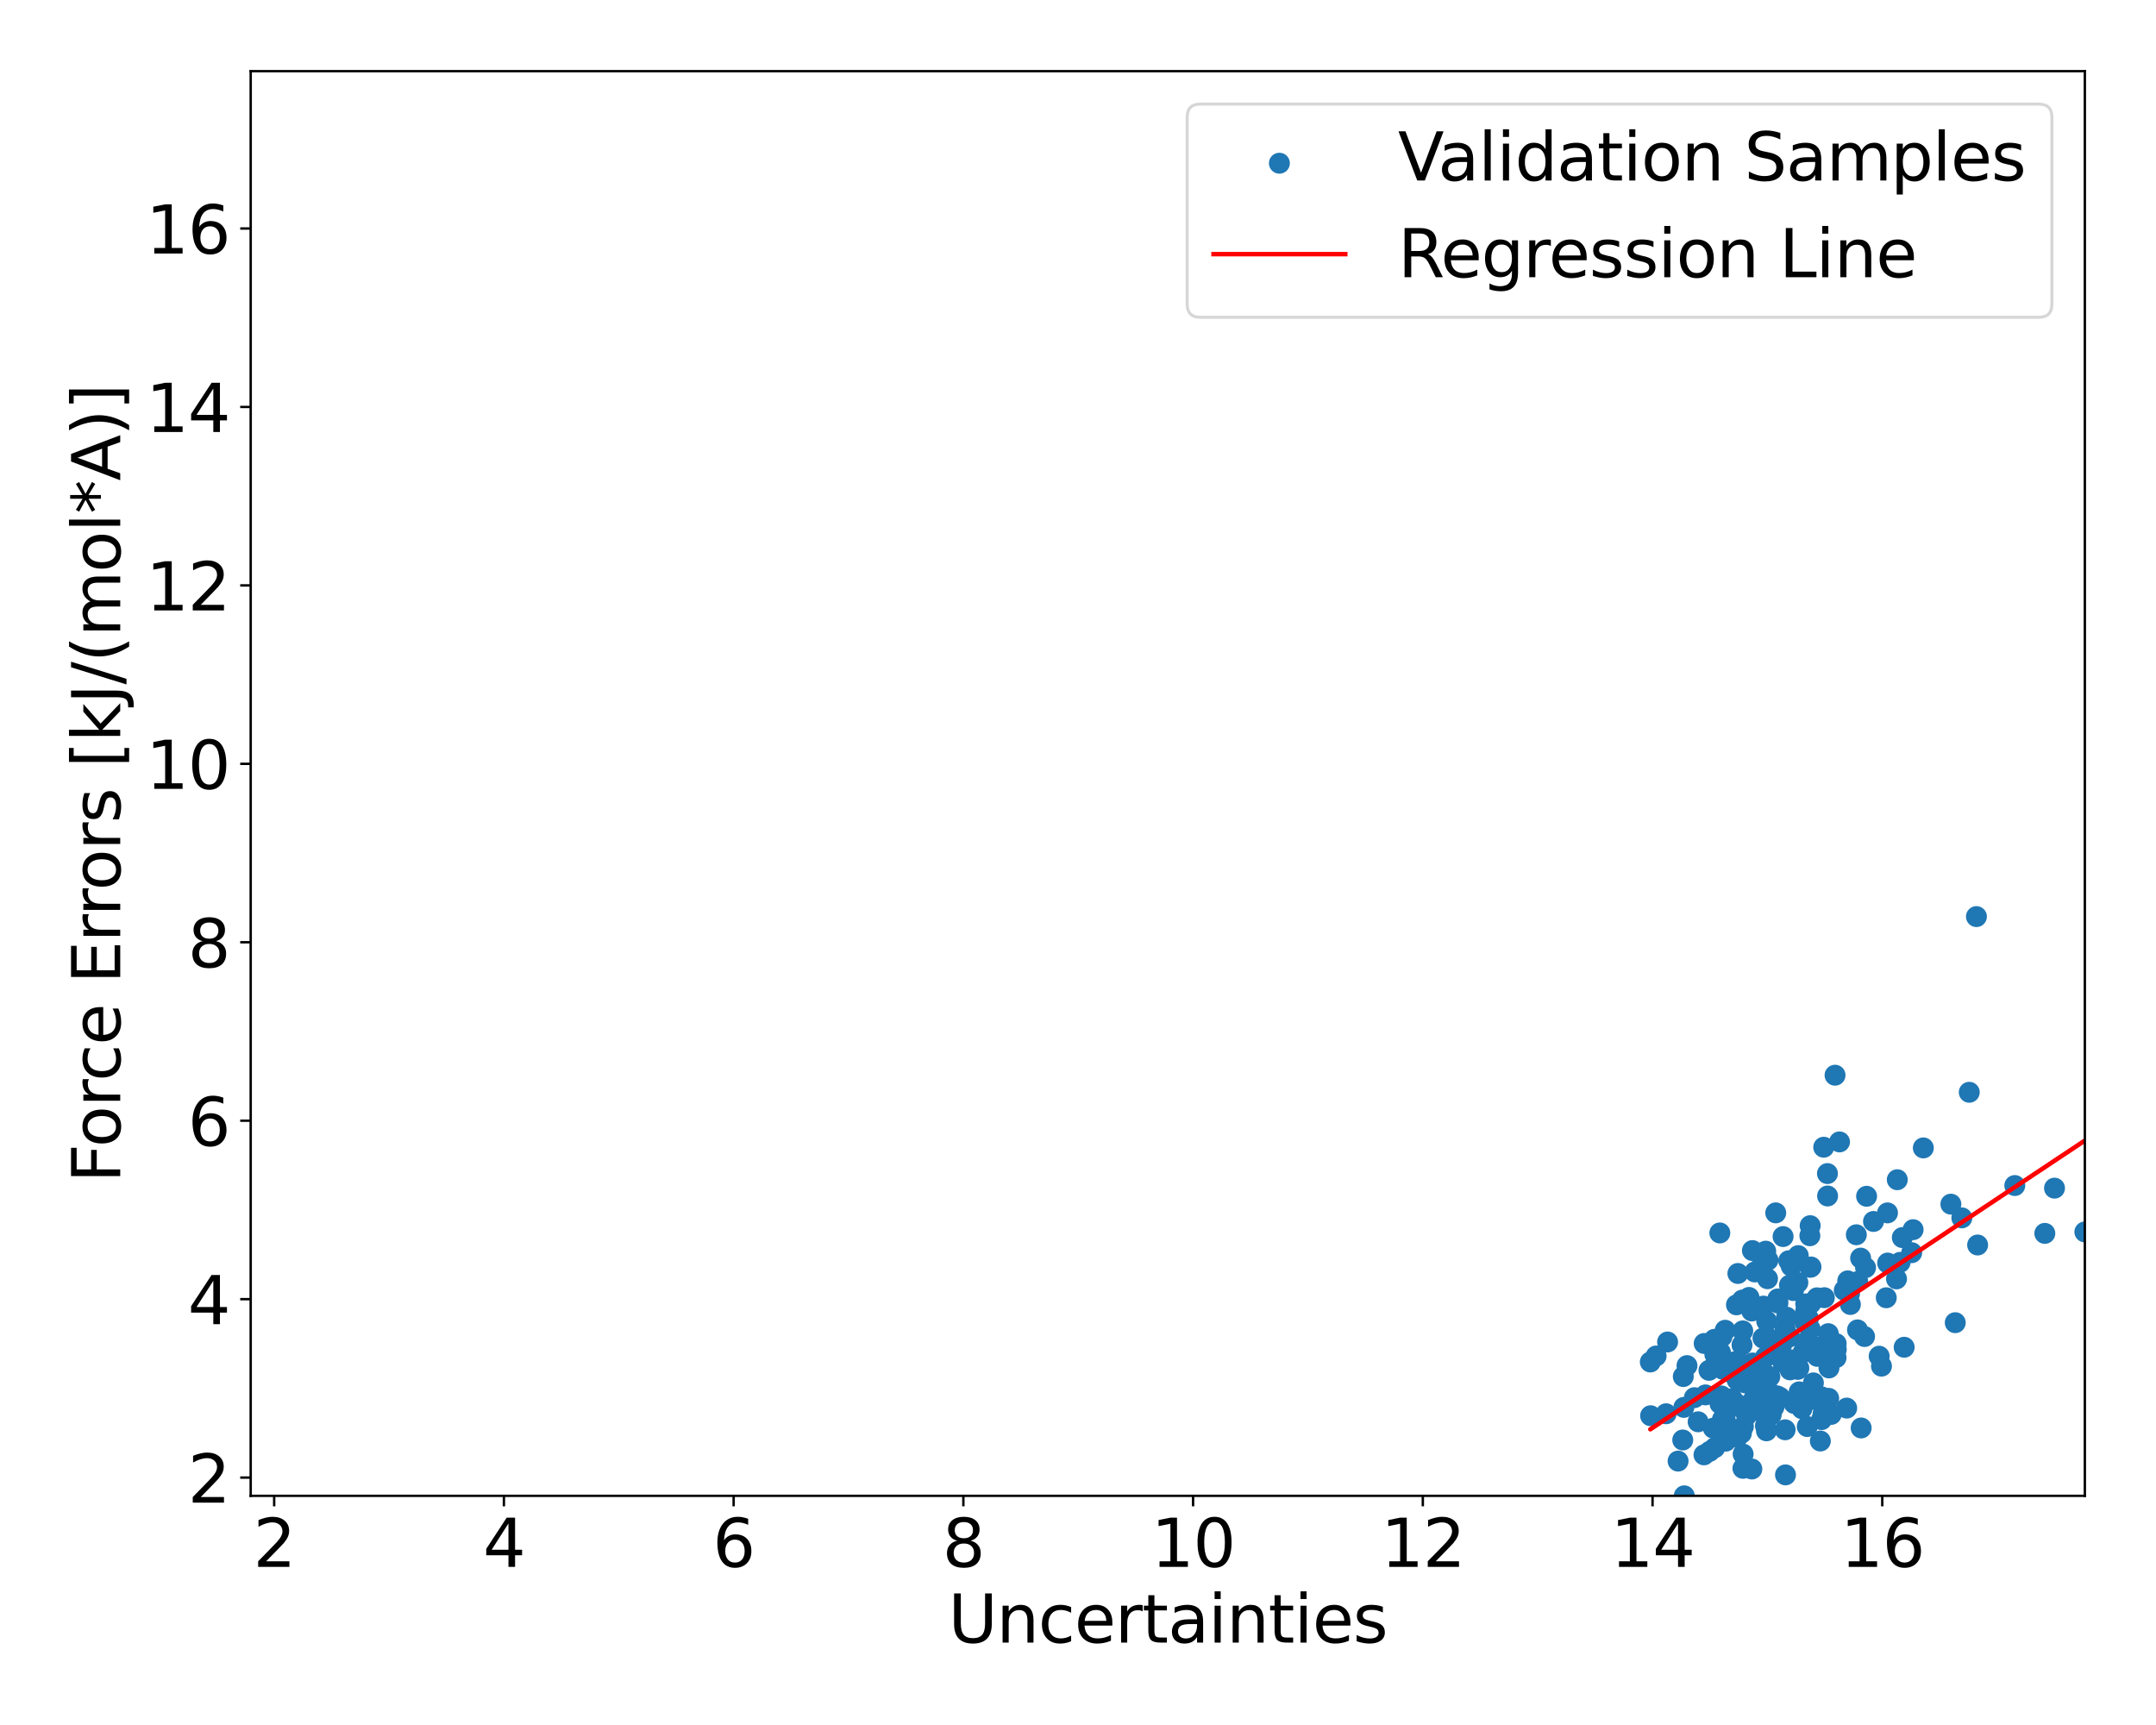 <?xml version="1.0" encoding="utf-8" standalone="no"?>
<!DOCTYPE svg PUBLIC "-//W3C//DTD SVG 1.1//EN"
  "http://www.w3.org/Graphics/SVG/1.1/DTD/svg11.dtd">
<svg xmlns:xlink="http://www.w3.org/1999/xlink" width="720pt" height="576pt" viewBox="0 0 720 576" xmlns="http://www.w3.org/2000/svg" version="1.1">
 <defs>
  <style type="text/css">*{stroke-linejoin: round; stroke-linecap: butt}</style>
 </defs>
 <g id="figure_1">
  <g id="patch_1">
   <path d="M 0 576 
L 720 576 
L 720 0 
L 0 0 
z
" style="fill: #ffffff"/>
  </g>
  <g id="axes_1">
   <g id="patch_2">
    <path d="M 83.72 499.48 
L 696.24 499.48 
L 696.24 23.76 
L 83.72 23.76 
z
" style="fill: #ffffff"/>
   </g>
   <g id="PathCollection_1">
    <defs>
     <path id="ma77b3cf7ab" d="M 0 3 
C 0.796 3 1.559 2.684 2.121 2.121 
C 2.684 1.559 3 0.796 3 0 
C 3 -0.796 2.684 -1.559 2.121 -2.121 
C 1.559 -2.684 0.796 -3 0 -3 
C -0.796 -3 -1.559 -2.684 -2.121 -2.121 
C -2.684 -1.559 -3 -0.796 -3 0 
C -3 0.796 -2.684 1.559 -2.121 2.121 
C -1.559 2.684 -0.796 3 0 3 
z
" style="stroke: #1f77b4"/>
    </defs>
    <g clip-path="url(#p15d76e3dc1)">
     <use xlink:href="#ma77b3cf7ab" x="652.962" y="441.661" style="fill: #1f77b4; stroke: #1f77b4"/>
     <use xlink:href="#ma77b3cf7ab" x="594.946" y="449.186" style="fill: #1f77b4; stroke: #1f77b4"/>
     <use xlink:href="#ma77b3cf7ab" x="696.24" y="411.36" style="fill: #1f77b4; stroke: #1f77b4"/>
     <use xlink:href="#ma77b3cf7ab" x="597.599" y="429.151" style="fill: #1f77b4; stroke: #1f77b4"/>
     <use xlink:href="#ma77b3cf7ab" x="594.422" y="466.584" style="fill: #1f77b4; stroke: #1f77b4"/>
     <use xlink:href="#ma77b3cf7ab" x="588.919" y="436.121" style="fill: #1f77b4; stroke: #1f77b4"/>
     <use xlink:href="#ma77b3cf7ab" x="606.863" y="452.902" style="fill: #1f77b4; stroke: #1f77b4"/>
     <use xlink:href="#ma77b3cf7ab" x="581.851" y="434.109" style="fill: #1f77b4; stroke: #1f77b4"/>
     <use xlink:href="#ma77b3cf7ab" x="590.264" y="426.984" style="fill: #1f77b4; stroke: #1f77b4"/>
     <use xlink:href="#ma77b3cf7ab" x="616.71" y="470.177" style="fill: #1f77b4; stroke: #1f77b4"/>
     <use xlink:href="#ma77b3cf7ab" x="563.375" y="455.993" style="fill: #1f77b4; stroke: #1f77b4"/>
     <use xlink:href="#ma77b3cf7ab" x="617.65" y="432.015" style="fill: #1f77b4; stroke: #1f77b4"/>
     <use xlink:href="#ma77b3cf7ab" x="615.898" y="430.842" style="fill: #1f77b4; stroke: #1f77b4"/>
     <use xlink:href="#ma77b3cf7ab" x="630.383" y="421.75" style="fill: #1f77b4; stroke: #1f77b4"/>
     <use xlink:href="#ma77b3cf7ab" x="569.049" y="485.795" style="fill: #1f77b4; stroke: #1f77b4"/>
     <use xlink:href="#ma77b3cf7ab" x="601.755" y="470.387" style="fill: #1f77b4; stroke: #1f77b4"/>
     <use xlink:href="#ma77b3cf7ab" x="598.4" y="454.117" style="fill: #1f77b4; stroke: #1f77b4"/>
     <use xlink:href="#ma77b3cf7ab" x="576.132" y="444.19" style="fill: #1f77b4; stroke: #1f77b4"/>
     <use xlink:href="#ma77b3cf7ab" x="576.278" y="474.725" style="fill: #1f77b4; stroke: #1f77b4"/>
     <use xlink:href="#ma77b3cf7ab" x="602.957" y="438.029" style="fill: #1f77b4; stroke: #1f77b4"/>
     <use xlink:href="#ma77b3cf7ab" x="565.845" y="466.701" style="fill: #1f77b4; stroke: #1f77b4"/>
     <use xlink:href="#ma77b3cf7ab" x="589.926" y="459.614" style="fill: #1f77b4; stroke: #1f77b4"/>
     <use xlink:href="#ma77b3cf7ab" x="600.841" y="464.762" style="fill: #1f77b4; stroke: #1f77b4"/>
     <use xlink:href="#ma77b3cf7ab" x="583.283" y="472.639" style="fill: #1f77b4; stroke: #1f77b4"/>
     <use xlink:href="#ma77b3cf7ab" x="556.895" y="448.107" style="fill: #1f77b4; stroke: #1f77b4"/>
     <use xlink:href="#ma77b3cf7ab" x="578.962" y="456.95" style="fill: #1f77b4; stroke: #1f77b4"/>
     <use xlink:href="#ma77b3cf7ab" x="610.281" y="391.871" style="fill: #1f77b4; stroke: #1f77b4"/>
     <use xlink:href="#ma77b3cf7ab" x="581.93" y="455.618" style="fill: #1f77b4; stroke: #1f77b4"/>
     <use xlink:href="#ma77b3cf7ab" x="608.381" y="466.448" style="fill: #1f77b4; stroke: #1f77b4"/>
     <use xlink:href="#ma77b3cf7ab" x="574.341" y="411.698" style="fill: #1f77b4; stroke: #1f77b4"/>
     <use xlink:href="#ma77b3cf7ab" x="590.11" y="446.478" style="fill: #1f77b4; stroke: #1f77b4"/>
     <use xlink:href="#ma77b3cf7ab" x="625.657" y="407.862" style="fill: #1f77b4; stroke: #1f77b4"/>
     <use xlink:href="#ma77b3cf7ab" x="585.646" y="467.222" style="fill: #1f77b4; stroke: #1f77b4"/>
     <use xlink:href="#ma77b3cf7ab" x="591.045" y="459.661" style="fill: #1f77b4; stroke: #1f77b4"/>
     <use xlink:href="#ma77b3cf7ab" x="584.656" y="434.915" style="fill: #1f77b4; stroke: #1f77b4"/>
     <use xlink:href="#ma77b3cf7ab" x="589.58" y="453.12" style="fill: #1f77b4; stroke: #1f77b4"/>
     <use xlink:href="#ma77b3cf7ab" x="596.268" y="492.483" style="fill: #1f77b4; stroke: #1f77b4"/>
     <use xlink:href="#ma77b3cf7ab" x="572.667" y="483.404" style="fill: #1f77b4; stroke: #1f77b4"/>
     <use xlink:href="#ma77b3cf7ab" x="598.187" y="422.811" style="fill: #1f77b4; stroke: #1f77b4"/>
     <use xlink:href="#ma77b3cf7ab" x="597.576" y="446.439" style="fill: #1f77b4; stroke: #1f77b4"/>
     <use xlink:href="#ma77b3cf7ab" x="613.233" y="450.604" style="fill: #1f77b4; stroke: #1f77b4"/>
     <use xlink:href="#ma77b3cf7ab" x="581.992" y="444.402" style="fill: #1f77b4; stroke: #1f77b4"/>
     <use xlink:href="#ma77b3cf7ab" x="569.118" y="448.603" style="fill: #1f77b4; stroke: #1f77b4"/>
     <use xlink:href="#ma77b3cf7ab" x="575.691" y="454.374" style="fill: #1f77b4; stroke: #1f77b4"/>
     <use xlink:href="#ma77b3cf7ab" x="610.557" y="445.325" style="fill: #1f77b4; stroke: #1f77b4"/>
     <use xlink:href="#ma77b3cf7ab" x="589.999" y="441.149" style="fill: #1f77b4; stroke: #1f77b4"/>
     <use xlink:href="#ma77b3cf7ab" x="610.789" y="456.77" style="fill: #1f77b4; stroke: #1f77b4"/>
     <use xlink:href="#ma77b3cf7ab" x="586.554" y="455.656" style="fill: #1f77b4; stroke: #1f77b4"/>
     <use xlink:href="#ma77b3cf7ab" x="572.518" y="447.223" style="fill: #1f77b4; stroke: #1f77b4"/>
     <use xlink:href="#ma77b3cf7ab" x="621.538" y="476.813" style="fill: #1f77b4; stroke: #1f77b4"/>
     <use xlink:href="#ma77b3cf7ab" x="584.578" y="435.411" style="fill: #1f77b4; stroke: #1f77b4"/>
     <use xlink:href="#ma77b3cf7ab" x="642.3" y="383.302" style="fill: #1f77b4; stroke: #1f77b4"/>
     <use xlink:href="#ma77b3cf7ab" x="627.548" y="452.853" style="fill: #1f77b4; stroke: #1f77b4"/>
     <use xlink:href="#ma77b3cf7ab" x="579.895" y="435.701" style="fill: #1f77b4; stroke: #1f77b4"/>
     <use xlink:href="#ma77b3cf7ab" x="562.141" y="459.644" style="fill: #1f77b4; stroke: #1f77b4"/>
     <use xlink:href="#ma77b3cf7ab" x="574.411" y="468.733" style="fill: #1f77b4; stroke: #1f77b4"/>
     <use xlink:href="#ma77b3cf7ab" x="595.413" y="454.94" style="fill: #1f77b4; stroke: #1f77b4"/>
     <use xlink:href="#ma77b3cf7ab" x="603.54" y="476.339" style="fill: #1f77b4; stroke: #1f77b4"/>
     <use xlink:href="#ma77b3cf7ab" x="587.738" y="460.291" style="fill: #1f77b4; stroke: #1f77b4"/>
     <use xlink:href="#ma77b3cf7ab" x="580.46" y="469.606" style="fill: #1f77b4; stroke: #1f77b4"/>
     <use xlink:href="#ma77b3cf7ab" x="622.667" y="446.284" style="fill: #1f77b4; stroke: #1f77b4"/>
     <use xlink:href="#ma77b3cf7ab" x="577.282" y="458.039" style="fill: #1f77b4; stroke: #1f77b4"/>
     <use xlink:href="#ma77b3cf7ab" x="606.79" y="433.36" style="fill: #1f77b4; stroke: #1f77b4"/>
     <use xlink:href="#ma77b3cf7ab" x="602.682" y="448.367" style="fill: #1f77b4; stroke: #1f77b4"/>
     <use xlink:href="#ma77b3cf7ab" x="592.49" y="469.574" style="fill: #1f77b4; stroke: #1f77b4"/>
     <use xlink:href="#ma77b3cf7ab" x="597.337" y="420.983" style="fill: #1f77b4; stroke: #1f77b4"/>
     <use xlink:href="#ma77b3cf7ab" x="604.743" y="435.188" style="fill: #1f77b4; stroke: #1f77b4"/>
     <use xlink:href="#ma77b3cf7ab" x="623.007" y="423.274" style="fill: #1f77b4; stroke: #1f77b4"/>
     <use xlink:href="#ma77b3cf7ab" x="607.903" y="481.175" style="fill: #1f77b4; stroke: #1f77b4"/>
     <use xlink:href="#ma77b3cf7ab" x="602.128" y="451.68" style="fill: #1f77b4; stroke: #1f77b4"/>
     <use xlink:href="#ma77b3cf7ab" x="569.539" y="465.775" style="fill: #1f77b4; stroke: #1f77b4"/>
     <use xlink:href="#ma77b3cf7ab" x="588.289" y="423.056" style="fill: #1f77b4; stroke: #1f77b4"/>
     <use xlink:href="#ma77b3cf7ab" x="651.501" y="402.085" style="fill: #1f77b4; stroke: #1f77b4"/>
     <use xlink:href="#ma77b3cf7ab" x="610.327" y="399.354" style="fill: #1f77b4; stroke: #1f77b4"/>
     <use xlink:href="#ma77b3cf7ab" x="655.164" y="406.664" style="fill: #1f77b4; stroke: #1f77b4"/>
     <use xlink:href="#ma77b3cf7ab" x="582.056" y="490.294" style="fill: #1f77b4; stroke: #1f77b4"/>
     <use xlink:href="#ma77b3cf7ab" x="630.333" y="405.001" style="fill: #1f77b4; stroke: #1f77b4"/>
     <use xlink:href="#ma77b3cf7ab" x="585.259" y="455.118" style="fill: #1f77b4; stroke: #1f77b4"/>
     <use xlink:href="#ma77b3cf7ab" x="596.087" y="443.43" style="fill: #1f77b4; stroke: #1f77b4"/>
     <use xlink:href="#ma77b3cf7ab" x="613.159" y="453.341" style="fill: #1f77b4; stroke: #1f77b4"/>
     <use xlink:href="#ma77b3cf7ab" x="619.927" y="412.307" style="fill: #1f77b4; stroke: #1f77b4"/>
     <use xlink:href="#ma77b3cf7ab" x="596.145" y="477.43" style="fill: #1f77b4; stroke: #1f77b4"/>
     <use xlink:href="#ma77b3cf7ab" x="613.198" y="448.662" style="fill: #1f77b4; stroke: #1f77b4"/>
     <use xlink:href="#ma77b3cf7ab" x="612.818" y="359.027" style="fill: #1f77b4; stroke: #1f77b4"/>
     <use xlink:href="#ma77b3cf7ab" x="623.35" y="399.45" style="fill: #1f77b4; stroke: #1f77b4"/>
     <use xlink:href="#ma77b3cf7ab" x="593.739" y="435.113" style="fill: #1f77b4; stroke: #1f77b4"/>
     <use xlink:href="#ma77b3cf7ab" x="635.278" y="413.241" style="fill: #1f77b4; stroke: #1f77b4"/>
     <use xlink:href="#ma77b3cf7ab" x="604.784" y="423.062" style="fill: #1f77b4; stroke: #1f77b4"/>
     <use xlink:href="#ma77b3cf7ab" x="600.401" y="428.273" style="fill: #1f77b4; stroke: #1f77b4"/>
     <use xlink:href="#ma77b3cf7ab" x="580.369" y="425.231" style="fill: #1f77b4; stroke: #1f77b4"/>
     <use xlink:href="#ma77b3cf7ab" x="580.061" y="468.804" style="fill: #1f77b4; stroke: #1f77b4"/>
     <use xlink:href="#ma77b3cf7ab" x="575.028" y="446.361" style="fill: #1f77b4; stroke: #1f77b4"/>
     <use xlink:href="#ma77b3cf7ab" x="570.713" y="457.573" style="fill: #1f77b4; stroke: #1f77b4"/>
     <use xlink:href="#ma77b3cf7ab" x="633.347" y="427.038" style="fill: #1f77b4; stroke: #1f77b4"/>
     <use xlink:href="#ma77b3cf7ab" x="602.805" y="441.636" style="fill: #1f77b4; stroke: #1f77b4"/>
     <use xlink:href="#ma77b3cf7ab" x="606.46" y="451.516" style="fill: #1f77b4; stroke: #1f77b4"/>
     <use xlink:href="#ma77b3cf7ab" x="583.598" y="458.343" style="fill: #1f77b4; stroke: #1f77b4"/>
     <use xlink:href="#ma77b3cf7ab" x="551.224" y="472.733" style="fill: #1f77b4; stroke: #1f77b4"/>
     <use xlink:href="#ma77b3cf7ab" x="572.673" y="452.22" style="fill: #1f77b4; stroke: #1f77b4"/>
     <use xlink:href="#ma77b3cf7ab" x="617.938" y="435.583" style="fill: #1f77b4; stroke: #1f77b4"/>
     <use xlink:href="#ma77b3cf7ab" x="604.458" y="448.886" style="fill: #1f77b4; stroke: #1f77b4"/>
     <use xlink:href="#ma77b3cf7ab" x="596.629" y="439.815" style="fill: #1f77b4; stroke: #1f77b4"/>
     <use xlink:href="#ma77b3cf7ab" x="578.45" y="467.031" style="fill: #1f77b4; stroke: #1f77b4"/>
     <use xlink:href="#ma77b3cf7ab" x="620.318" y="444.07" style="fill: #1f77b4; stroke: #1f77b4"/>
     <use xlink:href="#ma77b3cf7ab" x="604.515" y="409.268" style="fill: #1f77b4; stroke: #1f77b4"/>
     <use xlink:href="#ma77b3cf7ab" x="614.306" y="381.302" style="fill: #1f77b4; stroke: #1f77b4"/>
     <use xlink:href="#ma77b3cf7ab" x="567.094" y="474.754" style="fill: #1f77b4; stroke: #1f77b4"/>
     <use xlink:href="#ma77b3cf7ab" x="593.823" y="450.959" style="fill: #1f77b4; stroke: #1f77b4"/>
     <use xlink:href="#ma77b3cf7ab" x="587.404" y="423.897" style="fill: #1f77b4; stroke: #1f77b4"/>
     <use xlink:href="#ma77b3cf7ab" x="600.533" y="419.265" style="fill: #1f77b4; stroke: #1f77b4"/>
     <use xlink:href="#ma77b3cf7ab" x="617.055" y="427.697" style="fill: #1f77b4; stroke: #1f77b4"/>
     <use xlink:href="#ma77b3cf7ab" x="598.917" y="430.936" style="fill: #1f77b4; stroke: #1f77b4"/>
     <use xlink:href="#ma77b3cf7ab" x="574.881" y="466.116" style="fill: #1f77b4; stroke: #1f77b4"/>
     <use xlink:href="#ma77b3cf7ab" x="609.034" y="383.074" style="fill: #1f77b4; stroke: #1f77b4"/>
     <use xlink:href="#ma77b3cf7ab" x="561.956" y="480.83" style="fill: #1f77b4; stroke: #1f77b4"/>
     <use xlink:href="#ma77b3cf7ab" x="606.127" y="451.667" style="fill: #1f77b4; stroke: #1f77b4"/>
     <use xlink:href="#ma77b3cf7ab" x="576.033" y="472.969" style="fill: #1f77b4; stroke: #1f77b4"/>
     <use xlink:href="#ma77b3cf7ab" x="608.329" y="474.026" style="fill: #1f77b4; stroke: #1f77b4"/>
     <use xlink:href="#ma77b3cf7ab" x="593.704" y="447.824" style="fill: #1f77b4; stroke: #1f77b4"/>
     <use xlink:href="#ma77b3cf7ab" x="604.124" y="467.507" style="fill: #1f77b4; stroke: #1f77b4"/>
     <use xlink:href="#ma77b3cf7ab" x="603.029" y="435.381" style="fill: #1f77b4; stroke: #1f77b4"/>
     <use xlink:href="#ma77b3cf7ab" x="595.467" y="412.907" style="fill: #1f77b4; stroke: #1f77b4"/>
     <use xlink:href="#ma77b3cf7ab" x="589.565" y="476.07" style="fill: #1f77b4; stroke: #1f77b4"/>
     <use xlink:href="#ma77b3cf7ab" x="575.793" y="480.137" style="fill: #1f77b4; stroke: #1f77b4"/>
     <use xlink:href="#ma77b3cf7ab" x="580.16" y="479.925" style="fill: #1f77b4; stroke: #1f77b4"/>
     <use xlink:href="#ma77b3cf7ab" x="599.145" y="468.621" style="fill: #1f77b4; stroke: #1f77b4"/>
     <use xlink:href="#ma77b3cf7ab" x="604.407" y="412.634" style="fill: #1f77b4; stroke: #1f77b4"/>
     <use xlink:href="#ma77b3cf7ab" x="587.823" y="471.226" style="fill: #1f77b4; stroke: #1f77b4"/>
     <use xlink:href="#ma77b3cf7ab" x="592.195" y="470.179" style="fill: #1f77b4; stroke: #1f77b4"/>
     <use xlink:href="#ma77b3cf7ab" x="634.536" y="421.52" style="fill: #1f77b4; stroke: #1f77b4"/>
     <use xlink:href="#ma77b3cf7ab" x="620.403" y="427.931" style="fill: #1f77b4; stroke: #1f77b4"/>
     <use xlink:href="#ma77b3cf7ab" x="582.705" y="456.369" style="fill: #1f77b4; stroke: #1f77b4"/>
     <use xlink:href="#ma77b3cf7ab" x="600.364" y="457.257" style="fill: #1f77b4; stroke: #1f77b4"/>
     <use xlink:href="#ma77b3cf7ab" x="590.413" y="420.771" style="fill: #1f77b4; stroke: #1f77b4"/>
     <use xlink:href="#ma77b3cf7ab" x="633.602" y="393.923" style="fill: #1f77b4; stroke: #1f77b4"/>
     <use xlink:href="#ma77b3cf7ab" x="582.795" y="461.773" style="fill: #1f77b4; stroke: #1f77b4"/>
     <use xlink:href="#ma77b3cf7ab" x="572.169" y="476.886" style="fill: #1f77b4; stroke: #1f77b4"/>
     <use xlink:href="#ma77b3cf7ab" x="576.325" y="481.215" style="fill: #1f77b4; stroke: #1f77b4"/>
     <use xlink:href="#ma77b3cf7ab" x="551.129" y="454.786" style="fill: #1f77b4; stroke: #1f77b4"/>
     <use xlink:href="#ma77b3cf7ab" x="584.08" y="433.229" style="fill: #1f77b4; stroke: #1f77b4"/>
     <use xlink:href="#ma77b3cf7ab" x="589.662" y="417.782" style="fill: #1f77b4; stroke: #1f77b4"/>
     <use xlink:href="#ma77b3cf7ab" x="672.847" y="395.868" style="fill: #1f77b4; stroke: #1f77b4"/>
     <use xlink:href="#ma77b3cf7ab" x="585.224" y="417.582" style="fill: #1f77b4; stroke: #1f77b4"/>
     <use xlink:href="#ma77b3cf7ab" x="584.521" y="458.845" style="fill: #1f77b4; stroke: #1f77b4"/>
     <use xlink:href="#ma77b3cf7ab" x="582.123" y="485.545" style="fill: #1f77b4; stroke: #1f77b4"/>
     <use xlink:href="#ma77b3cf7ab" x="607.664" y="449.715" style="fill: #1f77b4; stroke: #1f77b4"/>
     <use xlink:href="#ma77b3cf7ab" x="575.349" y="457.239" style="fill: #1f77b4; stroke: #1f77b4"/>
     <use xlink:href="#ma77b3cf7ab" x="610.381" y="452.429" style="fill: #1f77b4; stroke: #1f77b4"/>
     <use xlink:href="#ma77b3cf7ab" x="611.539" y="472.28" style="fill: #1f77b4; stroke: #1f77b4"/>
     <use xlink:href="#ma77b3cf7ab" x="603.916" y="440.243" style="fill: #1f77b4; stroke: #1f77b4"/>
     <use xlink:href="#ma77b3cf7ab" x="593.011" y="404.995" style="fill: #1f77b4; stroke: #1f77b4"/>
     <use xlink:href="#ma77b3cf7ab" x="660.037" y="306.065" style="fill: #1f77b4; stroke: #1f77b4"/>
     <use xlink:href="#ma77b3cf7ab" x="581.533" y="478.601" style="fill: #1f77b4; stroke: #1f77b4"/>
     <use xlink:href="#ma77b3cf7ab" x="582.204" y="476.353" style="fill: #1f77b4; stroke: #1f77b4"/>
     <use xlink:href="#ma77b3cf7ab" x="660.429" y="415.72" style="fill: #1f77b4; stroke: #1f77b4"/>
     <use xlink:href="#ma77b3cf7ab" x="609.235" y="433.316" style="fill: #1f77b4; stroke: #1f77b4"/>
     <use xlink:href="#ma77b3cf7ab" x="593.698" y="433.725" style="fill: #1f77b4; stroke: #1f77b4"/>
     <use xlink:href="#ma77b3cf7ab" x="585.033" y="490.519" style="fill: #1f77b4; stroke: #1f77b4"/>
     <use xlink:href="#ma77b3cf7ab" x="562.462" y="499.48" style="fill: #1f77b4; stroke: #1f77b4"/>
     <use xlink:href="#ma77b3cf7ab" x="592.382" y="452.224" style="fill: #1f77b4; stroke: #1f77b4"/>
     <use xlink:href="#ma77b3cf7ab" x="604.499" y="443.784" style="fill: #1f77b4; stroke: #1f77b4"/>
     <use xlink:href="#ma77b3cf7ab" x="600.726" y="456.837" style="fill: #1f77b4; stroke: #1f77b4"/>
     <use xlink:href="#ma77b3cf7ab" x="686.109" y="396.739" style="fill: #1f77b4; stroke: #1f77b4"/>
     <use xlink:href="#ma77b3cf7ab" x="589.911" y="477.77" style="fill: #1f77b4; stroke: #1f77b4"/>
     <use xlink:href="#ma77b3cf7ab" x="604.462" y="423.166" style="fill: #1f77b4; stroke: #1f77b4"/>
     <use xlink:href="#ma77b3cf7ab" x="556.396" y="472.074" style="fill: #1f77b4; stroke: #1f77b4"/>
     <use xlink:href="#ma77b3cf7ab" x="570.927" y="484.636" style="fill: #1f77b4; stroke: #1f77b4"/>
     <use xlink:href="#ma77b3cf7ab" x="589.744" y="464.945" style="fill: #1f77b4; stroke: #1f77b4"/>
     <use xlink:href="#ma77b3cf7ab" x="591.186" y="465.139" style="fill: #1f77b4; stroke: #1f77b4"/>
     <use xlink:href="#ma77b3cf7ab" x="588.863" y="458.197" style="fill: #1f77b4; stroke: #1f77b4"/>
     <use xlink:href="#ma77b3cf7ab" x="610.698" y="466.92" style="fill: #1f77b4; stroke: #1f77b4"/>
     <use xlink:href="#ma77b3cf7ab" x="585.004" y="437.768" style="fill: #1f77b4; stroke: #1f77b4"/>
     <use xlink:href="#ma77b3cf7ab" x="657.64" y="364.728" style="fill: #1f77b4; stroke: #1f77b4"/>
     <use xlink:href="#ma77b3cf7ab" x="560.398" y="487.879" style="fill: #1f77b4; stroke: #1f77b4"/>
     <use xlink:href="#ma77b3cf7ab" x="682.871" y="411.839" style="fill: #1f77b4; stroke: #1f77b4"/>
     <use xlink:href="#ma77b3cf7ab" x="638.412" y="418.289" style="fill: #1f77b4; stroke: #1f77b4"/>
     <use xlink:href="#ma77b3cf7ab" x="593.503" y="466.109" style="fill: #1f77b4; stroke: #1f77b4"/>
     <use xlink:href="#ma77b3cf7ab" x="621.358" y="420.101" style="fill: #1f77b4; stroke: #1f77b4"/>
     <use xlink:href="#ma77b3cf7ab" x="588.259" y="468.128" style="fill: #1f77b4; stroke: #1f77b4"/>
     <use xlink:href="#ma77b3cf7ab" x="581.758" y="449.105" style="fill: #1f77b4; stroke: #1f77b4"/>
     <use xlink:href="#ma77b3cf7ab" x="588.747" y="446.809" style="fill: #1f77b4; stroke: #1f77b4"/>
     <use xlink:href="#ma77b3cf7ab" x="586.023" y="424.722" style="fill: #1f77b4; stroke: #1f77b4"/>
     <use xlink:href="#ma77b3cf7ab" x="629.92" y="433.339" style="fill: #1f77b4; stroke: #1f77b4"/>
     <use xlink:href="#ma77b3cf7ab" x="574.54" y="451.563" style="fill: #1f77b4; stroke: #1f77b4"/>
     <use xlink:href="#ma77b3cf7ab" x="587.607" y="462.164" style="fill: #1f77b4; stroke: #1f77b4"/>
     <use xlink:href="#ma77b3cf7ab" x="591.495" y="472.429" style="fill: #1f77b4; stroke: #1f77b4"/>
     <use xlink:href="#ma77b3cf7ab" x="587.774" y="463.062" style="fill: #1f77b4; stroke: #1f77b4"/>
     <use xlink:href="#ma77b3cf7ab" x="597.803" y="457.422" style="fill: #1f77b4; stroke: #1f77b4"/>
     <use xlink:href="#ma77b3cf7ab" x="585.849" y="463.352" style="fill: #1f77b4; stroke: #1f77b4"/>
     <use xlink:href="#ma77b3cf7ab" x="575.208" y="473.973" style="fill: #1f77b4; stroke: #1f77b4"/>
     <use xlink:href="#ma77b3cf7ab" x="580.113" y="460.804" style="fill: #1f77b4; stroke: #1f77b4"/>
     <use xlink:href="#ma77b3cf7ab" x="608.806" y="472.093" style="fill: #1f77b4; stroke: #1f77b4"/>
     <use xlink:href="#ma77b3cf7ab" x="638.889" y="410.603" style="fill: #1f77b4; stroke: #1f77b4"/>
     <use xlink:href="#ma77b3cf7ab" x="579.272" y="454.727" style="fill: #1f77b4; stroke: #1f77b4"/>
     <use xlink:href="#ma77b3cf7ab" x="605.587" y="461.765" style="fill: #1f77b4; stroke: #1f77b4"/>
     <use xlink:href="#ma77b3cf7ab" x="553.071" y="452.78" style="fill: #1f77b4; stroke: #1f77b4"/>
     <use xlink:href="#ma77b3cf7ab" x="572.523" y="456.247" style="fill: #1f77b4; stroke: #1f77b4"/>
     <use xlink:href="#ma77b3cf7ab" x="635.899" y="449.864" style="fill: #1f77b4; stroke: #1f77b4"/>
     <use xlink:href="#ma77b3cf7ab" x="562.325" y="469.941" style="fill: #1f77b4; stroke: #1f77b4"/>
     <use xlink:href="#ma77b3cf7ab" x="628.321" y="456.177" style="fill: #1f77b4; stroke: #1f77b4"/>
    </g>
   </g>
   <g id="matplotlib.axis_1">
    <g id="xtick_1">
     <g id="line2d_1">
      <defs>
       <path id="mfeeb85e231" d="M 0 0 
L 0 3.5 
" style="stroke: #000000; stroke-width: 0.8"/>
      </defs>
      <g>
       <use xlink:href="#mfeeb85e231" x="91.564" y="499.48" style="stroke: #000000; stroke-width: 0.8"/>
      </g>
     </g>
     <g id="text_1">
      <!-- 2 -->
      <g transform="translate(84.566 523.197) scale(0.22 -0.22)">
       <defs>
        <path id="DejaVuSans-32" d="M 1228 531 
L 3431 531 
L 3431 0 
L 469 0 
L 469 531 
Q 828 903 1448 1529 
Q 2069 2156 2228 2338 
Q 2531 2678 2651 2914 
Q 2772 3150 2772 3378 
Q 2772 3750 2511 3984 
Q 2250 4219 1831 4219 
Q 1534 4219 1204 4116 
Q 875 4013 500 3803 
L 500 4441 
Q 881 4594 1212 4672 
Q 1544 4750 1819 4750 
Q 2544 4750 2975 4387 
Q 3406 4025 3406 3419 
Q 3406 3131 3298 2873 
Q 3191 2616 2906 2266 
Q 2828 2175 2409 1742 
Q 1991 1309 1228 531 
z
" transform="scale(0.016)"/>
       </defs>
       <use xlink:href="#DejaVuSans-32"/>
      </g>
     </g>
    </g>
    <g id="xtick_2">
     <g id="line2d_2">
      <g>
       <use xlink:href="#mfeeb85e231" x="168.282" y="499.48" style="stroke: #000000; stroke-width: 0.8"/>
      </g>
     </g>
     <g id="text_2">
      <!-- 4 -->
      <g transform="translate(161.283 523.197) scale(0.22 -0.22)">
       <defs>
        <path id="DejaVuSans-34" d="M 2419 4116 
L 825 1625 
L 2419 1625 
L 2419 4116 
z
M 2253 4666 
L 3047 4666 
L 3047 1625 
L 3713 1625 
L 3713 1100 
L 3047 1100 
L 3047 0 
L 2419 0 
L 2419 1100 
L 313 1100 
L 313 1709 
L 2253 4666 
z
" transform="scale(0.016)"/>
       </defs>
       <use xlink:href="#DejaVuSans-34"/>
      </g>
     </g>
    </g>
    <g id="xtick_3">
     <g id="line2d_3">
      <g>
       <use xlink:href="#mfeeb85e231" x="245" y="499.48" style="stroke: #000000; stroke-width: 0.8"/>
      </g>
     </g>
     <g id="text_3">
      <!-- 6 -->
      <g transform="translate(238.001 523.197) scale(0.22 -0.22)">
       <defs>
        <path id="DejaVuSans-36" d="M 2113 2584 
Q 1688 2584 1439 2293 
Q 1191 2003 1191 1497 
Q 1191 994 1439 701 
Q 1688 409 2113 409 
Q 2538 409 2786 701 
Q 3034 994 3034 1497 
Q 3034 2003 2786 2293 
Q 2538 2584 2113 2584 
z
M 3366 4563 
L 3366 3988 
Q 3128 4100 2886 4159 
Q 2644 4219 2406 4219 
Q 1781 4219 1451 3797 
Q 1122 3375 1075 2522 
Q 1259 2794 1537 2939 
Q 1816 3084 2150 3084 
Q 2853 3084 3261 2657 
Q 3669 2231 3669 1497 
Q 3669 778 3244 343 
Q 2819 -91 2113 -91 
Q 1303 -91 875 529 
Q 447 1150 447 2328 
Q 447 3434 972 4092 
Q 1497 4750 2381 4750 
Q 2619 4750 2861 4703 
Q 3103 4656 3366 4563 
z
" transform="scale(0.016)"/>
       </defs>
       <use xlink:href="#DejaVuSans-36"/>
      </g>
     </g>
    </g>
    <g id="xtick_4">
     <g id="line2d_4">
      <g>
       <use xlink:href="#mfeeb85e231" x="321.717" y="499.48" style="stroke: #000000; stroke-width: 0.8"/>
      </g>
     </g>
     <g id="text_4">
      <!-- 8 -->
      <g transform="translate(314.719 523.197) scale(0.22 -0.22)">
       <defs>
        <path id="DejaVuSans-38" d="M 2034 2216 
Q 1584 2216 1326 1975 
Q 1069 1734 1069 1313 
Q 1069 891 1326 650 
Q 1584 409 2034 409 
Q 2484 409 2743 651 
Q 3003 894 3003 1313 
Q 3003 1734 2745 1975 
Q 2488 2216 2034 2216 
z
M 1403 2484 
Q 997 2584 770 2862 
Q 544 3141 544 3541 
Q 544 4100 942 4425 
Q 1341 4750 2034 4750 
Q 2731 4750 3128 4425 
Q 3525 4100 3525 3541 
Q 3525 3141 3298 2862 
Q 3072 2584 2669 2484 
Q 3125 2378 3379 2068 
Q 3634 1759 3634 1313 
Q 3634 634 3220 271 
Q 2806 -91 2034 -91 
Q 1263 -91 848 271 
Q 434 634 434 1313 
Q 434 1759 690 2068 
Q 947 2378 1403 2484 
z
M 1172 3481 
Q 1172 3119 1398 2916 
Q 1625 2713 2034 2713 
Q 2441 2713 2670 2916 
Q 2900 3119 2900 3481 
Q 2900 3844 2670 4047 
Q 2441 4250 2034 4250 
Q 1625 4250 1398 4047 
Q 1172 3844 1172 3481 
z
" transform="scale(0.016)"/>
       </defs>
       <use xlink:href="#DejaVuSans-38"/>
      </g>
     </g>
    </g>
    <g id="xtick_5">
     <g id="line2d_5">
      <g>
       <use xlink:href="#mfeeb85e231" x="398.435" y="499.48" style="stroke: #000000; stroke-width: 0.8"/>
      </g>
     </g>
     <g id="text_5">
      <!-- 10 -->
      <g transform="translate(384.438 523.197) scale(0.22 -0.22)">
       <defs>
        <path id="DejaVuSans-31" d="M 794 531 
L 1825 531 
L 1825 4091 
L 703 3866 
L 703 4441 
L 1819 4666 
L 2450 4666 
L 2450 531 
L 3481 531 
L 3481 0 
L 794 0 
L 794 531 
z
" transform="scale(0.016)"/>
        <path id="DejaVuSans-30" d="M 2034 4250 
Q 1547 4250 1301 3770 
Q 1056 3291 1056 2328 
Q 1056 1369 1301 889 
Q 1547 409 2034 409 
Q 2525 409 2770 889 
Q 3016 1369 3016 2328 
Q 3016 3291 2770 3770 
Q 2525 4250 2034 4250 
z
M 2034 4750 
Q 2819 4750 3233 4129 
Q 3647 3509 3647 2328 
Q 3647 1150 3233 529 
Q 2819 -91 2034 -91 
Q 1250 -91 836 529 
Q 422 1150 422 2328 
Q 422 3509 836 4129 
Q 1250 4750 2034 4750 
z
" transform="scale(0.016)"/>
       </defs>
       <use xlink:href="#DejaVuSans-31"/>
       <use xlink:href="#DejaVuSans-30" x="63.623"/>
      </g>
     </g>
    </g>
    <g id="xtick_6">
     <g id="line2d_6">
      <g>
       <use xlink:href="#mfeeb85e231" x="475.153" y="499.48" style="stroke: #000000; stroke-width: 0.8"/>
      </g>
     </g>
     <g id="text_6">
      <!-- 12 -->
      <g transform="translate(461.155 523.197) scale(0.22 -0.22)">
       <use xlink:href="#DejaVuSans-31"/>
       <use xlink:href="#DejaVuSans-32" x="63.623"/>
      </g>
     </g>
    </g>
    <g id="xtick_7">
     <g id="line2d_7">
      <g>
       <use xlink:href="#mfeeb85e231" x="551.871" y="499.48" style="stroke: #000000; stroke-width: 0.8"/>
      </g>
     </g>
     <g id="text_7">
      <!-- 14 -->
      <g transform="translate(537.873 523.197) scale(0.22 -0.22)">
       <use xlink:href="#DejaVuSans-31"/>
       <use xlink:href="#DejaVuSans-34" x="63.623"/>
      </g>
     </g>
    </g>
    <g id="xtick_8">
     <g id="line2d_8">
      <g>
       <use xlink:href="#mfeeb85e231" x="628.588" y="499.48" style="stroke: #000000; stroke-width: 0.8"/>
      </g>
     </g>
     <g id="text_8">
      <!-- 16 -->
      <g transform="translate(614.591 523.197) scale(0.22 -0.22)">
       <use xlink:href="#DejaVuSans-31"/>
       <use xlink:href="#DejaVuSans-36" x="63.623"/>
      </g>
     </g>
    </g>
    <g id="text_9">
     <!-- Uncertainties -->
     <g transform="translate(316.672 548.488) scale(0.22 -0.22)">
      <defs>
       <path id="DejaVuSans-55" d="M 556 4666 
L 1191 4666 
L 1191 1831 
Q 1191 1081 1462 751 
Q 1734 422 2344 422 
Q 2950 422 3222 751 
Q 3494 1081 3494 1831 
L 3494 4666 
L 4128 4666 
L 4128 1753 
Q 4128 841 3676 375 
Q 3225 -91 2344 -91 
Q 1459 -91 1007 375 
Q 556 841 556 1753 
L 556 4666 
z
" transform="scale(0.016)"/>
       <path id="DejaVuSans-6e" d="M 3513 2113 
L 3513 0 
L 2938 0 
L 2938 2094 
Q 2938 2591 2744 2837 
Q 2550 3084 2163 3084 
Q 1697 3084 1428 2787 
Q 1159 2491 1159 1978 
L 1159 0 
L 581 0 
L 581 3500 
L 1159 3500 
L 1159 2956 
Q 1366 3272 1645 3428 
Q 1925 3584 2291 3584 
Q 2894 3584 3203 3211 
Q 3513 2838 3513 2113 
z
" transform="scale(0.016)"/>
       <path id="DejaVuSans-63" d="M 3122 3366 
L 3122 2828 
Q 2878 2963 2633 3030 
Q 2388 3097 2138 3097 
Q 1578 3097 1268 2742 
Q 959 2388 959 1747 
Q 959 1106 1268 751 
Q 1578 397 2138 397 
Q 2388 397 2633 464 
Q 2878 531 3122 666 
L 3122 134 
Q 2881 22 2623 -34 
Q 2366 -91 2075 -91 
Q 1284 -91 818 406 
Q 353 903 353 1747 
Q 353 2603 823 3093 
Q 1294 3584 2113 3584 
Q 2378 3584 2631 3529 
Q 2884 3475 3122 3366 
z
" transform="scale(0.016)"/>
       <path id="DejaVuSans-65" d="M 3597 1894 
L 3597 1613 
L 953 1613 
Q 991 1019 1311 708 
Q 1631 397 2203 397 
Q 2534 397 2845 478 
Q 3156 559 3463 722 
L 3463 178 
Q 3153 47 2828 -22 
Q 2503 -91 2169 -91 
Q 1331 -91 842 396 
Q 353 884 353 1716 
Q 353 2575 817 3079 
Q 1281 3584 2069 3584 
Q 2775 3584 3186 3129 
Q 3597 2675 3597 1894 
z
M 3022 2063 
Q 3016 2534 2758 2815 
Q 2500 3097 2075 3097 
Q 1594 3097 1305 2825 
Q 1016 2553 972 2059 
L 3022 2063 
z
" transform="scale(0.016)"/>
       <path id="DejaVuSans-72" d="M 2631 2963 
Q 2534 3019 2420 3045 
Q 2306 3072 2169 3072 
Q 1681 3072 1420 2755 
Q 1159 2438 1159 1844 
L 1159 0 
L 581 0 
L 581 3500 
L 1159 3500 
L 1159 2956 
Q 1341 3275 1631 3429 
Q 1922 3584 2338 3584 
Q 2397 3584 2469 3576 
Q 2541 3569 2628 3553 
L 2631 2963 
z
" transform="scale(0.016)"/>
       <path id="DejaVuSans-74" d="M 1172 4494 
L 1172 3500 
L 2356 3500 
L 2356 3053 
L 1172 3053 
L 1172 1153 
Q 1172 725 1289 603 
Q 1406 481 1766 481 
L 2356 481 
L 2356 0 
L 1766 0 
Q 1100 0 847 248 
Q 594 497 594 1153 
L 594 3053 
L 172 3053 
L 172 3500 
L 594 3500 
L 594 4494 
L 1172 4494 
z
" transform="scale(0.016)"/>
       <path id="DejaVuSans-61" d="M 2194 1759 
Q 1497 1759 1228 1600 
Q 959 1441 959 1056 
Q 959 750 1161 570 
Q 1363 391 1709 391 
Q 2188 391 2477 730 
Q 2766 1069 2766 1631 
L 2766 1759 
L 2194 1759 
z
M 3341 1997 
L 3341 0 
L 2766 0 
L 2766 531 
Q 2569 213 2275 61 
Q 1981 -91 1556 -91 
Q 1019 -91 701 211 
Q 384 513 384 1019 
Q 384 1609 779 1909 
Q 1175 2209 1959 2209 
L 2766 2209 
L 2766 2266 
Q 2766 2663 2505 2880 
Q 2244 3097 1772 3097 
Q 1472 3097 1187 3025 
Q 903 2953 641 2809 
L 641 3341 
Q 956 3463 1253 3523 
Q 1550 3584 1831 3584 
Q 2591 3584 2966 3190 
Q 3341 2797 3341 1997 
z
" transform="scale(0.016)"/>
       <path id="DejaVuSans-69" d="M 603 3500 
L 1178 3500 
L 1178 0 
L 603 0 
L 603 3500 
z
M 603 4863 
L 1178 4863 
L 1178 4134 
L 603 4134 
L 603 4863 
z
" transform="scale(0.016)"/>
       <path id="DejaVuSans-73" d="M 2834 3397 
L 2834 2853 
Q 2591 2978 2328 3040 
Q 2066 3103 1784 3103 
Q 1356 3103 1142 2972 
Q 928 2841 928 2578 
Q 928 2378 1081 2264 
Q 1234 2150 1697 2047 
L 1894 2003 
Q 2506 1872 2764 1633 
Q 3022 1394 3022 966 
Q 3022 478 2636 193 
Q 2250 -91 1575 -91 
Q 1294 -91 989 -36 
Q 684 19 347 128 
L 347 722 
Q 666 556 975 473 
Q 1284 391 1588 391 
Q 1994 391 2212 530 
Q 2431 669 2431 922 
Q 2431 1156 2273 1281 
Q 2116 1406 1581 1522 
L 1381 1569 
Q 847 1681 609 1914 
Q 372 2147 372 2553 
Q 372 3047 722 3315 
Q 1072 3584 1716 3584 
Q 2034 3584 2315 3537 
Q 2597 3491 2834 3397 
z
" transform="scale(0.016)"/>
      </defs>
      <use xlink:href="#DejaVuSans-55"/>
      <use xlink:href="#DejaVuSans-6e" x="73.193"/>
      <use xlink:href="#DejaVuSans-63" x="136.572"/>
      <use xlink:href="#DejaVuSans-65" x="191.553"/>
      <use xlink:href="#DejaVuSans-72" x="253.076"/>
      <use xlink:href="#DejaVuSans-74" x="294.189"/>
      <use xlink:href="#DejaVuSans-61" x="333.398"/>
      <use xlink:href="#DejaVuSans-69" x="394.678"/>
      <use xlink:href="#DejaVuSans-6e" x="422.461"/>
      <use xlink:href="#DejaVuSans-74" x="485.84"/>
      <use xlink:href="#DejaVuSans-69" x="525.049"/>
      <use xlink:href="#DejaVuSans-65" x="552.832"/>
      <use xlink:href="#DejaVuSans-73" x="614.355"/>
     </g>
    </g>
   </g>
   <g id="matplotlib.axis_2">
    <g id="ytick_1">
     <g id="line2d_9">
      <defs>
       <path id="m9ee72d2a1c" d="M 0 0 
L -3.5 0 
" style="stroke: #000000; stroke-width: 0.8"/>
      </defs>
      <g>
       <use xlink:href="#m9ee72d2a1c" x="83.72" y="493.388" style="stroke: #000000; stroke-width: 0.8"/>
      </g>
     </g>
     <g id="text_10">
      <!-- 2 -->
      <g transform="translate(62.722 501.746) scale(0.22 -0.22)">
       <use xlink:href="#DejaVuSans-32"/>
      </g>
     </g>
    </g>
    <g id="ytick_2">
     <g id="line2d_10">
      <g>
       <use xlink:href="#m9ee72d2a1c" x="83.72" y="433.804" style="stroke: #000000; stroke-width: 0.8"/>
      </g>
     </g>
     <g id="text_11">
      <!-- 4 -->
      <g transform="translate(62.722 442.162) scale(0.22 -0.22)">
       <use xlink:href="#DejaVuSans-34"/>
      </g>
     </g>
    </g>
    <g id="ytick_3">
     <g id="line2d_11">
      <g>
       <use xlink:href="#m9ee72d2a1c" x="83.72" y="374.22" style="stroke: #000000; stroke-width: 0.8"/>
      </g>
     </g>
     <g id="text_12">
      <!-- 6 -->
      <g transform="translate(62.722 382.579) scale(0.22 -0.22)">
       <use xlink:href="#DejaVuSans-36"/>
      </g>
     </g>
    </g>
    <g id="ytick_4">
     <g id="line2d_12">
      <g>
       <use xlink:href="#m9ee72d2a1c" x="83.72" y="314.637" style="stroke: #000000; stroke-width: 0.8"/>
      </g>
     </g>
     <g id="text_13">
      <!-- 8 -->
      <g transform="translate(62.722 322.995) scale(0.22 -0.22)">
       <use xlink:href="#DejaVuSans-38"/>
      </g>
     </g>
    </g>
    <g id="ytick_5">
     <g id="line2d_13">
      <g>
       <use xlink:href="#m9ee72d2a1c" x="83.72" y="255.053" style="stroke: #000000; stroke-width: 0.8"/>
      </g>
     </g>
     <g id="text_14">
      <!-- 10 -->
      <g transform="translate(48.725 263.411) scale(0.22 -0.22)">
       <use xlink:href="#DejaVuSans-31"/>
       <use xlink:href="#DejaVuSans-30" x="63.623"/>
      </g>
     </g>
    </g>
    <g id="ytick_6">
     <g id="line2d_14">
      <g>
       <use xlink:href="#m9ee72d2a1c" x="83.72" y="195.47" style="stroke: #000000; stroke-width: 0.8"/>
      </g>
     </g>
     <g id="text_15">
      <!-- 12 -->
      <g transform="translate(48.725 203.828) scale(0.22 -0.22)">
       <use xlink:href="#DejaVuSans-31"/>
       <use xlink:href="#DejaVuSans-32" x="63.623"/>
      </g>
     </g>
    </g>
    <g id="ytick_7">
     <g id="line2d_15">
      <g>
       <use xlink:href="#m9ee72d2a1c" x="83.72" y="135.886" style="stroke: #000000; stroke-width: 0.8"/>
      </g>
     </g>
     <g id="text_16">
      <!-- 14 -->
      <g transform="translate(48.725 144.244) scale(0.22 -0.22)">
       <use xlink:href="#DejaVuSans-31"/>
       <use xlink:href="#DejaVuSans-34" x="63.623"/>
      </g>
     </g>
    </g>
    <g id="ytick_8">
     <g id="line2d_16">
      <g>
       <use xlink:href="#m9ee72d2a1c" x="83.72" y="76.302" style="stroke: #000000; stroke-width: 0.8"/>
      </g>
     </g>
     <g id="text_17">
      <!-- 16 -->
      <g transform="translate(48.725 84.661) scale(0.22 -0.22)">
       <use xlink:href="#DejaVuSans-31"/>
       <use xlink:href="#DejaVuSans-36" x="63.623"/>
      </g>
     </g>
    </g>
    <g id="text_18">
     <!-- Force Errors [kJ/(mol*A)] -->
     <g transform="translate(40.15 394.913) rotate(-90) scale(0.22 -0.22)">
      <defs>
       <path id="DejaVuSans-46" d="M 628 4666 
L 3309 4666 
L 3309 4134 
L 1259 4134 
L 1259 2759 
L 3109 2759 
L 3109 2228 
L 1259 2228 
L 1259 0 
L 628 0 
L 628 4666 
z
" transform="scale(0.016)"/>
       <path id="DejaVuSans-6f" d="M 1959 3097 
Q 1497 3097 1228 2736 
Q 959 2375 959 1747 
Q 959 1119 1226 758 
Q 1494 397 1959 397 
Q 2419 397 2687 759 
Q 2956 1122 2956 1747 
Q 2956 2369 2687 2733 
Q 2419 3097 1959 3097 
z
M 1959 3584 
Q 2709 3584 3137 3096 
Q 3566 2609 3566 1747 
Q 3566 888 3137 398 
Q 2709 -91 1959 -91 
Q 1206 -91 779 398 
Q 353 888 353 1747 
Q 353 2609 779 3096 
Q 1206 3584 1959 3584 
z
" transform="scale(0.016)"/>
       <path id="DejaVuSans-20" transform="scale(0.016)"/>
       <path id="DejaVuSans-45" d="M 628 4666 
L 3578 4666 
L 3578 4134 
L 1259 4134 
L 1259 2753 
L 3481 2753 
L 3481 2222 
L 1259 2222 
L 1259 531 
L 3634 531 
L 3634 0 
L 628 0 
L 628 4666 
z
" transform="scale(0.016)"/>
       <path id="DejaVuSans-5b" d="M 550 4863 
L 1875 4863 
L 1875 4416 
L 1125 4416 
L 1125 -397 
L 1875 -397 
L 1875 -844 
L 550 -844 
L 550 4863 
z
" transform="scale(0.016)"/>
       <path id="DejaVuSans-6b" d="M 581 4863 
L 1159 4863 
L 1159 1991 
L 2875 3500 
L 3609 3500 
L 1753 1863 
L 3688 0 
L 2938 0 
L 1159 1709 
L 1159 0 
L 581 0 
L 581 4863 
z
" transform="scale(0.016)"/>
       <path id="DejaVuSans-4a" d="M 628 4666 
L 1259 4666 
L 1259 325 
Q 1259 -519 939 -900 
Q 619 -1281 -91 -1281 
L -331 -1281 
L -331 -750 
L -134 -750 
Q 284 -750 456 -515 
Q 628 -281 628 325 
L 628 4666 
z
" transform="scale(0.016)"/>
       <path id="DejaVuSans-2f" d="M 1625 4666 
L 2156 4666 
L 531 -594 
L 0 -594 
L 1625 4666 
z
" transform="scale(0.016)"/>
       <path id="DejaVuSans-28" d="M 1984 4856 
Q 1566 4138 1362 3434 
Q 1159 2731 1159 2009 
Q 1159 1288 1364 580 
Q 1569 -128 1984 -844 
L 1484 -844 
Q 1016 -109 783 600 
Q 550 1309 550 2009 
Q 550 2706 781 3412 
Q 1013 4119 1484 4856 
L 1984 4856 
z
" transform="scale(0.016)"/>
       <path id="DejaVuSans-6d" d="M 3328 2828 
Q 3544 3216 3844 3400 
Q 4144 3584 4550 3584 
Q 5097 3584 5394 3201 
Q 5691 2819 5691 2113 
L 5691 0 
L 5113 0 
L 5113 2094 
Q 5113 2597 4934 2840 
Q 4756 3084 4391 3084 
Q 3944 3084 3684 2787 
Q 3425 2491 3425 1978 
L 3425 0 
L 2847 0 
L 2847 2094 
Q 2847 2600 2669 2842 
Q 2491 3084 2119 3084 
Q 1678 3084 1418 2786 
Q 1159 2488 1159 1978 
L 1159 0 
L 581 0 
L 581 3500 
L 1159 3500 
L 1159 2956 
Q 1356 3278 1631 3431 
Q 1906 3584 2284 3584 
Q 2666 3584 2933 3390 
Q 3200 3197 3328 2828 
z
" transform="scale(0.016)"/>
       <path id="DejaVuSans-6c" d="M 603 4863 
L 1178 4863 
L 1178 0 
L 603 0 
L 603 4863 
z
" transform="scale(0.016)"/>
       <path id="DejaVuSans-2a" d="M 3009 3897 
L 1888 3291 
L 3009 2681 
L 2828 2375 
L 1778 3009 
L 1778 1831 
L 1422 1831 
L 1422 3009 
L 372 2375 
L 191 2681 
L 1313 3291 
L 191 3897 
L 372 4206 
L 1422 3572 
L 1422 4750 
L 1778 4750 
L 1778 3572 
L 2828 4206 
L 3009 3897 
z
" transform="scale(0.016)"/>
       <path id="DejaVuSans-41" d="M 2188 4044 
L 1331 1722 
L 3047 1722 
L 2188 4044 
z
M 1831 4666 
L 2547 4666 
L 4325 0 
L 3669 0 
L 3244 1197 
L 1141 1197 
L 716 0 
L 50 0 
L 1831 4666 
z
" transform="scale(0.016)"/>
       <path id="DejaVuSans-29" d="M 513 4856 
L 1013 4856 
Q 1481 4119 1714 3412 
Q 1947 2706 1947 2009 
Q 1947 1309 1714 600 
Q 1481 -109 1013 -844 
L 513 -844 
Q 928 -128 1133 580 
Q 1338 1288 1338 2009 
Q 1338 2731 1133 3434 
Q 928 4138 513 4856 
z
" transform="scale(0.016)"/>
       <path id="DejaVuSans-5d" d="M 1947 4863 
L 1947 -844 
L 622 -844 
L 622 -397 
L 1369 -397 
L 1369 4416 
L 622 4416 
L 622 4863 
L 1947 4863 
z
" transform="scale(0.016)"/>
      </defs>
      <use xlink:href="#DejaVuSans-46"/>
      <use xlink:href="#DejaVuSans-6f" x="53.895"/>
      <use xlink:href="#DejaVuSans-72" x="115.076"/>
      <use xlink:href="#DejaVuSans-63" x="153.939"/>
      <use xlink:href="#DejaVuSans-65" x="208.92"/>
      <use xlink:href="#DejaVuSans-20" x="270.443"/>
      <use xlink:href="#DejaVuSans-45" x="302.23"/>
      <use xlink:href="#DejaVuSans-72" x="365.414"/>
      <use xlink:href="#DejaVuSans-72" x="404.777"/>
      <use xlink:href="#DejaVuSans-6f" x="443.641"/>
      <use xlink:href="#DejaVuSans-72" x="504.822"/>
      <use xlink:href="#DejaVuSans-73" x="545.936"/>
      <use xlink:href="#DejaVuSans-20" x="598.035"/>
      <use xlink:href="#DejaVuSans-5b" x="629.822"/>
      <use xlink:href="#DejaVuSans-6b" x="668.836"/>
      <use xlink:href="#DejaVuSans-4a" x="726.746"/>
      <use xlink:href="#DejaVuSans-2f" x="756.238"/>
      <use xlink:href="#DejaVuSans-28" x="789.93"/>
      <use xlink:href="#DejaVuSans-6d" x="828.943"/>
      <use xlink:href="#DejaVuSans-6f" x="926.355"/>
      <use xlink:href="#DejaVuSans-6c" x="987.537"/>
      <use xlink:href="#DejaVuSans-2a" x="1015.32"/>
      <use xlink:href="#DejaVuSans-41" x="1065.32"/>
      <use xlink:href="#DejaVuSans-29" x="1133.729"/>
      <use xlink:href="#DejaVuSans-5d" x="1172.742"/>
     </g>
    </g>
   </g>
   <g id="line2d_17">
    <path d="M 652.962 409.602 
L 551.129 477.262 
L 696.24 380.847 
L 628.321 425.974 
" clip-path="url(#p15d76e3dc1)" style="fill: none; stroke: #ff0000; stroke-width: 1.5; stroke-linecap: square"/>
   </g>
   <g id="patch_3">
    <path d="M 83.72 499.48 
L 83.72 23.76 
" style="fill: none; stroke: #000000; stroke-width: 0.8; stroke-linejoin: miter; stroke-linecap: square"/>
   </g>
   <g id="patch_4">
    <path d="M 696.24 499.48 
L 696.24 23.76 
" style="fill: none; stroke: #000000; stroke-width: 0.8; stroke-linejoin: miter; stroke-linecap: square"/>
   </g>
   <g id="patch_5">
    <path d="M 83.72 499.48 
L 696.24 499.48 
" style="fill: none; stroke: #000000; stroke-width: 0.8; stroke-linejoin: miter; stroke-linecap: square"/>
   </g>
   <g id="patch_6">
    <path d="M 83.72 23.76 
L 696.24 23.76 
" style="fill: none; stroke: #000000; stroke-width: 0.8; stroke-linejoin: miter; stroke-linecap: square"/>
   </g>
   <g id="legend_1">
    <g id="patch_7">
     <path d="M 400.856 105.944 
L 680.84 105.944 
Q 685.24 105.944 685.24 101.544 
L 685.24 39.16 
Q 685.24 34.76 680.84 34.76 
L 400.856 34.76 
Q 396.456 34.76 396.456 39.16 
L 396.456 101.544 
Q 396.456 105.944 400.856 105.944 
z
" style="fill: #ffffff; opacity: 0.8; stroke: #cccccc; stroke-linejoin: miter"/>
    </g>
    <g id="PathCollection_2">
     <g>
      <use xlink:href="#ma77b3cf7ab" x="427.256" y="54.502" style="fill: #1f77b4; stroke: #1f77b4"/>
     </g>
    </g>
    <g id="text_19">
     <!-- Validation Samples -->
     <g transform="translate(466.856 60.277) scale(0.22 -0.22)">
      <defs>
       <path id="DejaVuSans-56" d="M 1831 0 
L 50 4666 
L 709 4666 
L 2188 738 
L 3669 4666 
L 4325 4666 
L 2547 0 
L 1831 0 
z
" transform="scale(0.016)"/>
       <path id="DejaVuSans-64" d="M 2906 2969 
L 2906 4863 
L 3481 4863 
L 3481 0 
L 2906 0 
L 2906 525 
Q 2725 213 2448 61 
Q 2172 -91 1784 -91 
Q 1150 -91 751 415 
Q 353 922 353 1747 
Q 353 2572 751 3078 
Q 1150 3584 1784 3584 
Q 2172 3584 2448 3432 
Q 2725 3281 2906 2969 
z
M 947 1747 
Q 947 1113 1208 752 
Q 1469 391 1925 391 
Q 2381 391 2643 752 
Q 2906 1113 2906 1747 
Q 2906 2381 2643 2742 
Q 2381 3103 1925 3103 
Q 1469 3103 1208 2742 
Q 947 2381 947 1747 
z
" transform="scale(0.016)"/>
       <path id="DejaVuSans-53" d="M 3425 4513 
L 3425 3897 
Q 3066 4069 2747 4153 
Q 2428 4238 2131 4238 
Q 1616 4238 1336 4038 
Q 1056 3838 1056 3469 
Q 1056 3159 1242 3001 
Q 1428 2844 1947 2747 
L 2328 2669 
Q 3034 2534 3370 2195 
Q 3706 1856 3706 1288 
Q 3706 609 3251 259 
Q 2797 -91 1919 -91 
Q 1588 -91 1214 -16 
Q 841 59 441 206 
L 441 856 
Q 825 641 1194 531 
Q 1563 422 1919 422 
Q 2459 422 2753 634 
Q 3047 847 3047 1241 
Q 3047 1584 2836 1778 
Q 2625 1972 2144 2069 
L 1759 2144 
Q 1053 2284 737 2584 
Q 422 2884 422 3419 
Q 422 4038 858 4394 
Q 1294 4750 2059 4750 
Q 2388 4750 2728 4690 
Q 3069 4631 3425 4513 
z
" transform="scale(0.016)"/>
       <path id="DejaVuSans-70" d="M 1159 525 
L 1159 -1331 
L 581 -1331 
L 581 3500 
L 1159 3500 
L 1159 2969 
Q 1341 3281 1617 3432 
Q 1894 3584 2278 3584 
Q 2916 3584 3314 3078 
Q 3713 2572 3713 1747 
Q 3713 922 3314 415 
Q 2916 -91 2278 -91 
Q 1894 -91 1617 61 
Q 1341 213 1159 525 
z
M 3116 1747 
Q 3116 2381 2855 2742 
Q 2594 3103 2138 3103 
Q 1681 3103 1420 2742 
Q 1159 2381 1159 1747 
Q 1159 1113 1420 752 
Q 1681 391 2138 391 
Q 2594 391 2855 752 
Q 3116 1113 3116 1747 
z
" transform="scale(0.016)"/>
      </defs>
      <use xlink:href="#DejaVuSans-56"/>
      <use xlink:href="#DejaVuSans-61" x="60.658"/>
      <use xlink:href="#DejaVuSans-6c" x="121.938"/>
      <use xlink:href="#DejaVuSans-69" x="149.721"/>
      <use xlink:href="#DejaVuSans-64" x="177.504"/>
      <use xlink:href="#DejaVuSans-61" x="240.98"/>
      <use xlink:href="#DejaVuSans-74" x="302.26"/>
      <use xlink:href="#DejaVuSans-69" x="341.469"/>
      <use xlink:href="#DejaVuSans-6f" x="369.252"/>
      <use xlink:href="#DejaVuSans-6e" x="430.434"/>
      <use xlink:href="#DejaVuSans-20" x="493.812"/>
      <use xlink:href="#DejaVuSans-53" x="525.6"/>
      <use xlink:href="#DejaVuSans-61" x="589.076"/>
      <use xlink:href="#DejaVuSans-6d" x="650.355"/>
      <use xlink:href="#DejaVuSans-70" x="747.768"/>
      <use xlink:href="#DejaVuSans-6c" x="811.244"/>
      <use xlink:href="#DejaVuSans-65" x="839.027"/>
      <use xlink:href="#DejaVuSans-73" x="900.551"/>
     </g>
    </g>
    <g id="line2d_18">
     <path d="M 405.256 84.868 
L 427.256 84.868 
L 449.256 84.868 
" style="fill: none; stroke: #ff0000; stroke-width: 1.5; stroke-linecap: square"/>
    </g>
    <g id="text_20">
     <!-- Regression Line -->
     <g transform="translate(466.856 92.568) scale(0.22 -0.22)">
      <defs>
       <path id="DejaVuSans-52" d="M 2841 2188 
Q 3044 2119 3236 1894 
Q 3428 1669 3622 1275 
L 4263 0 
L 3584 0 
L 2988 1197 
Q 2756 1666 2539 1819 
Q 2322 1972 1947 1972 
L 1259 1972 
L 1259 0 
L 628 0 
L 628 4666 
L 2053 4666 
Q 2853 4666 3247 4331 
Q 3641 3997 3641 3322 
Q 3641 2881 3436 2590 
Q 3231 2300 2841 2188 
z
M 1259 4147 
L 1259 2491 
L 2053 2491 
Q 2509 2491 2742 2702 
Q 2975 2913 2975 3322 
Q 2975 3731 2742 3939 
Q 2509 4147 2053 4147 
L 1259 4147 
z
" transform="scale(0.016)"/>
       <path id="DejaVuSans-67" d="M 2906 1791 
Q 2906 2416 2648 2759 
Q 2391 3103 1925 3103 
Q 1463 3103 1205 2759 
Q 947 2416 947 1791 
Q 947 1169 1205 825 
Q 1463 481 1925 481 
Q 2391 481 2648 825 
Q 2906 1169 2906 1791 
z
M 3481 434 
Q 3481 -459 3084 -895 
Q 2688 -1331 1869 -1331 
Q 1566 -1331 1297 -1286 
Q 1028 -1241 775 -1147 
L 775 -588 
Q 1028 -725 1275 -790 
Q 1522 -856 1778 -856 
Q 2344 -856 2625 -561 
Q 2906 -266 2906 331 
L 2906 616 
Q 2728 306 2450 153 
Q 2172 0 1784 0 
Q 1141 0 747 490 
Q 353 981 353 1791 
Q 353 2603 747 3093 
Q 1141 3584 1784 3584 
Q 2172 3584 2450 3431 
Q 2728 3278 2906 2969 
L 2906 3500 
L 3481 3500 
L 3481 434 
z
" transform="scale(0.016)"/>
       <path id="DejaVuSans-4c" d="M 628 4666 
L 1259 4666 
L 1259 531 
L 3531 531 
L 3531 0 
L 628 0 
L 628 4666 
z
" transform="scale(0.016)"/>
      </defs>
      <use xlink:href="#DejaVuSans-52"/>
      <use xlink:href="#DejaVuSans-65" x="64.982"/>
      <use xlink:href="#DejaVuSans-67" x="126.506"/>
      <use xlink:href="#DejaVuSans-72" x="189.982"/>
      <use xlink:href="#DejaVuSans-65" x="228.846"/>
      <use xlink:href="#DejaVuSans-73" x="290.369"/>
      <use xlink:href="#DejaVuSans-73" x="342.469"/>
      <use xlink:href="#DejaVuSans-69" x="394.568"/>
      <use xlink:href="#DejaVuSans-6f" x="422.352"/>
      <use xlink:href="#DejaVuSans-6e" x="483.533"/>
      <use xlink:href="#DejaVuSans-20" x="546.912"/>
      <use xlink:href="#DejaVuSans-4c" x="578.699"/>
      <use xlink:href="#DejaVuSans-69" x="634.412"/>
      <use xlink:href="#DejaVuSans-6e" x="662.195"/>
      <use xlink:href="#DejaVuSans-65" x="725.574"/>
     </g>
    </g>
   </g>
  </g>
 </g>
 <defs>
  <clipPath id="p15d76e3dc1">
   <rect x="83.72" y="23.76" width="612.52" height="475.72"/>
  </clipPath>
 </defs>
</svg>
